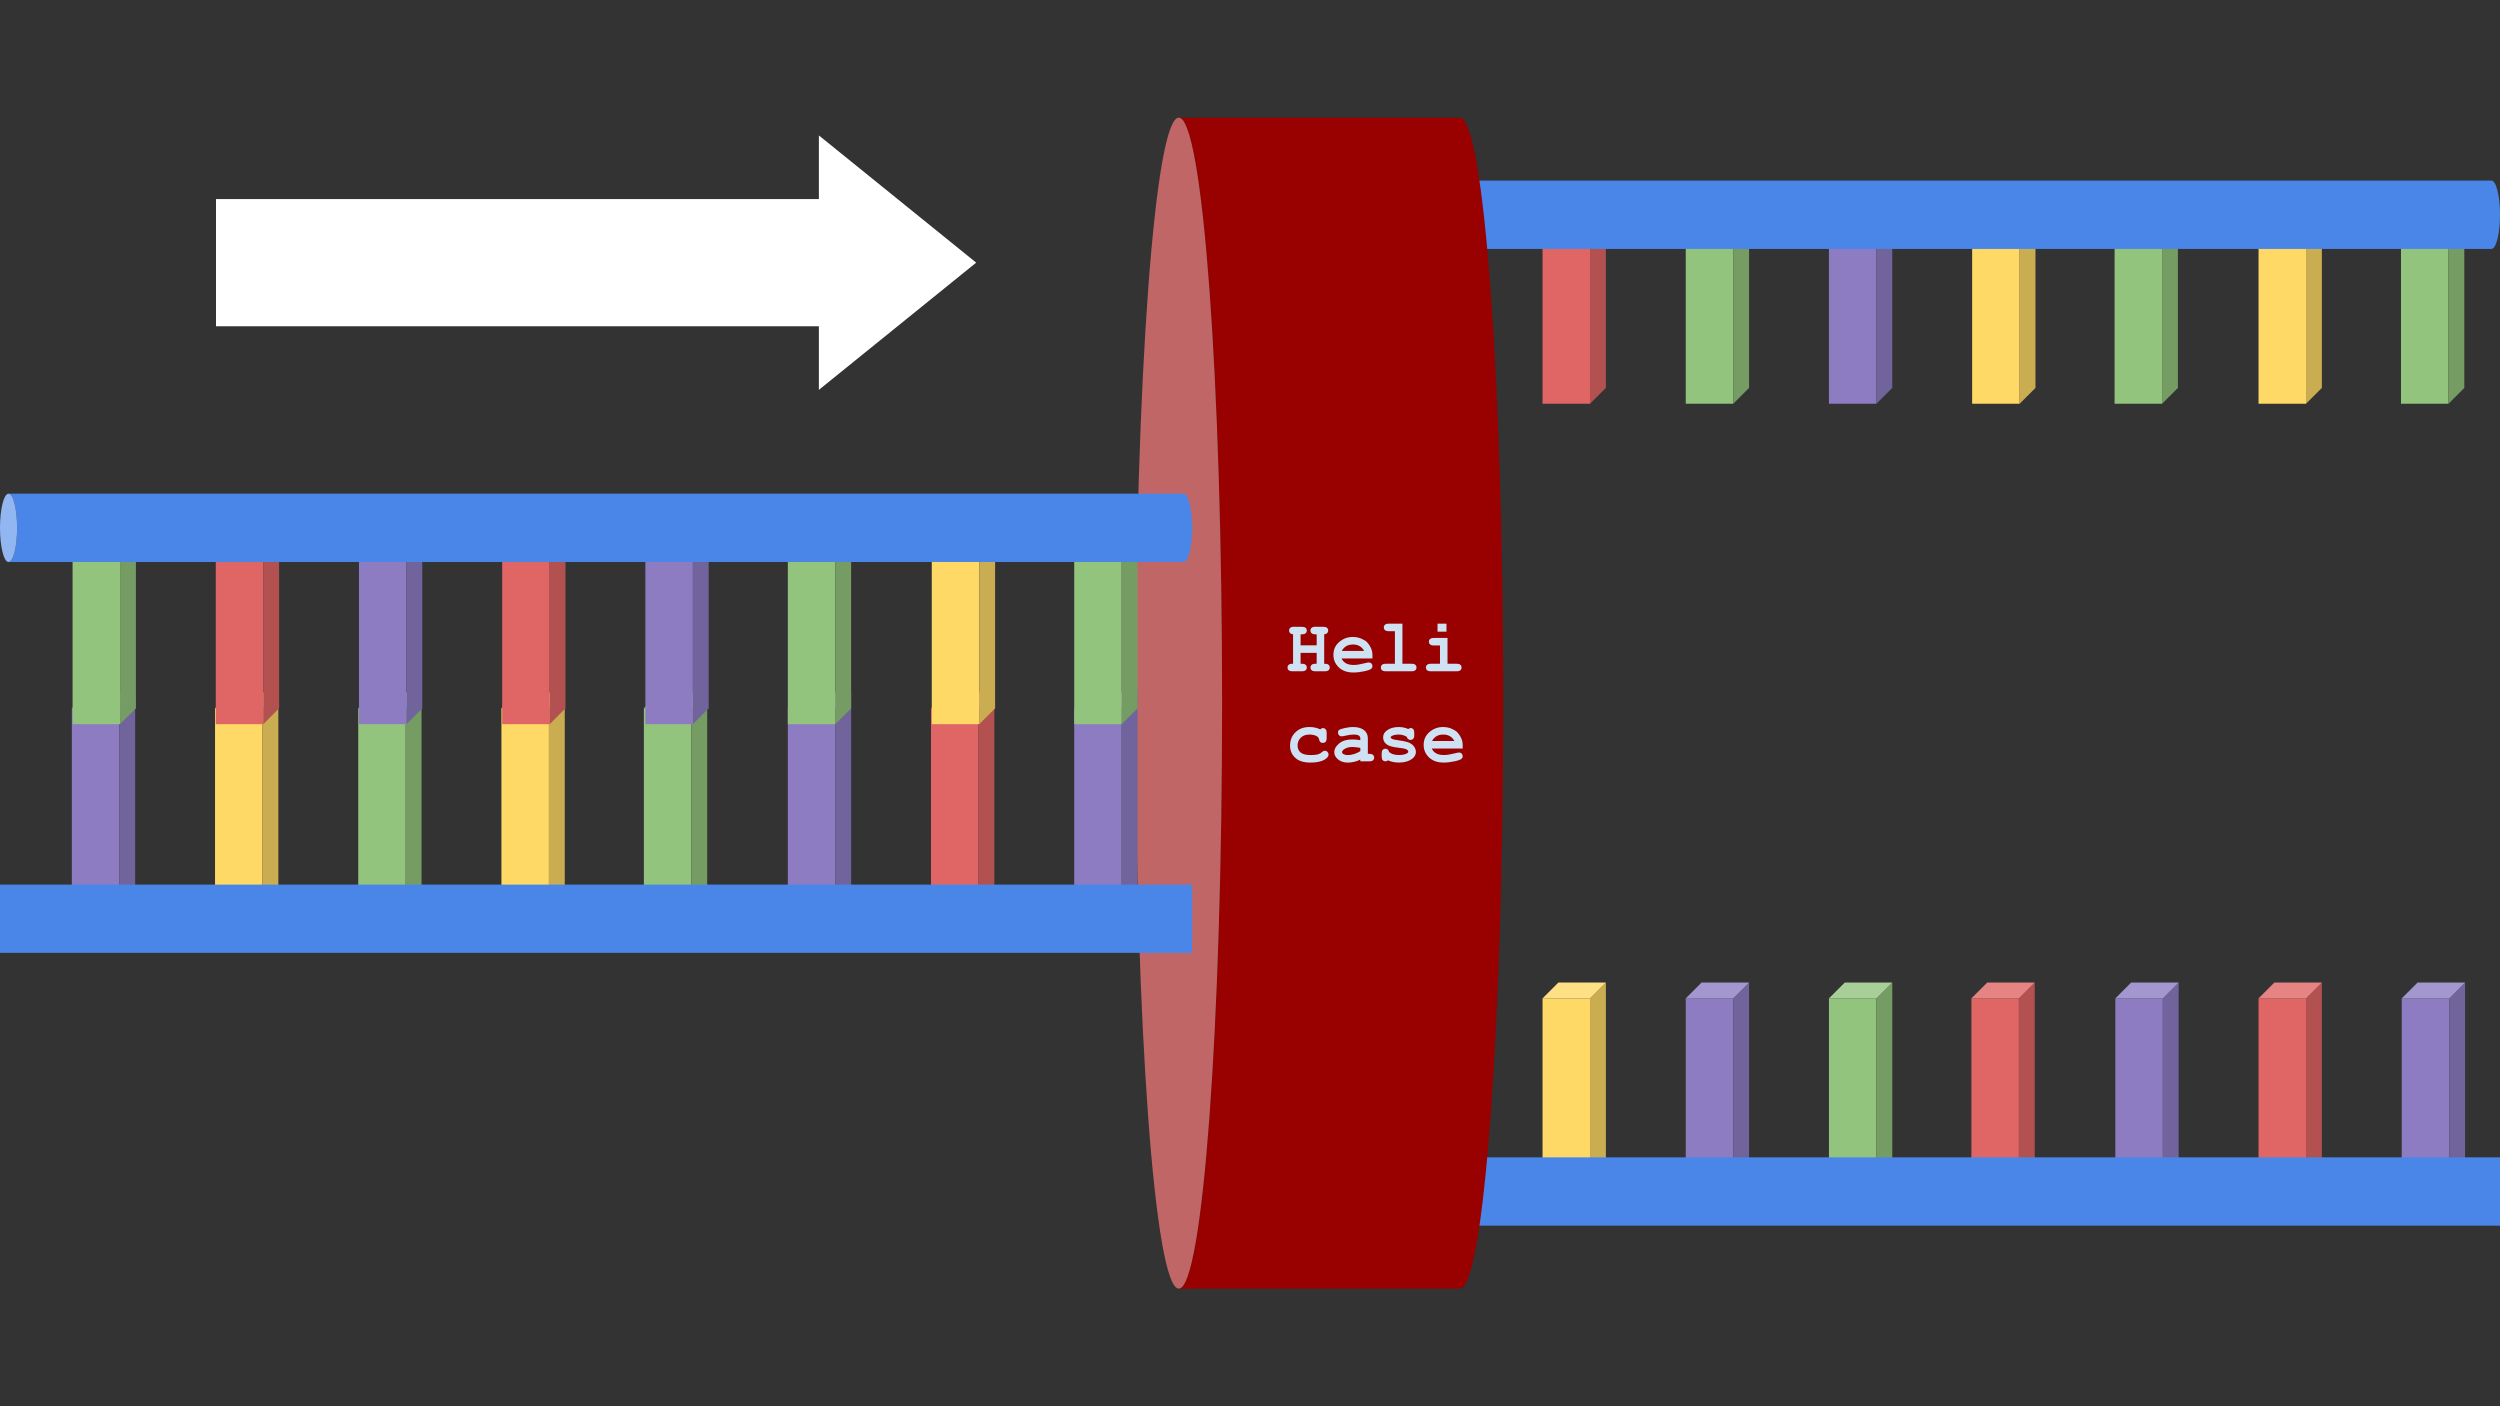 <svg version="1.1" viewBox="0.0 0.0 960.0 540.0" fill="none" stroke="none" stroke-linecap="square" stroke-miterlimit="10" xmlns:xlink="http://www.w3.org/1999/xlink" xmlns="http://www.w3.org/2000/svg"><rect x="0.0" y="0.0" width="960.0" height="540.0" fill="#333333" stroke="none"/><clipPath id="p.0"><path d="m0 0l960.0 0l0 540.0l-960.0 0l0 -540.0z" clip-rule="nonzero"/></clipPath><g clip-path="url(#p.0)"><path fill="#000000" fill-opacity="0.0" d="m0 0l960.0 0l0 540.0l-960.0 0z" fill-rule="evenodd"/><path fill="#8e7cc3" d="m546.328 383.379l18.236 0l0 74.079l-18.236 0z" fill-rule="evenodd"/><path fill="#71639b" d="m564.564 383.379l6.079 -6.079l0 74.079l-6.079 6.079z" fill-rule="evenodd"/><path fill="#a496cf" d="m546.328 383.379l6.079 -6.079l18.236 0l-6.079 6.079z" fill-rule="evenodd"/><path fill="#000000" fill-opacity="0.0" d="m546.328 383.379l6.079 -6.079l18.236 0l0 74.079l-6.079 6.079l-18.236 0zm0 0l18.236 0l6.079 -6.079m-6.079 6.079l0 74.079" fill-rule="evenodd"/><path fill="#ffd966" d="m592.338 383.379l18.236 0l0 74.079l-18.236 0z" fill-rule="evenodd"/><path fill="#cbad51" d="m610.575 383.379l6.079 -6.079l0 74.079l-6.079 6.079z" fill-rule="evenodd"/><path fill="#ffe084" d="m592.338 383.379l6.079 -6.079l18.236 0l-6.079 6.079z" fill-rule="evenodd"/><path fill="#000000" fill-opacity="0.0" d="m592.338 383.379l6.079 -6.079l18.236 0l0 74.079l-6.079 6.079l-18.236 0zm0 0l18.236 0l6.079 -6.079m-6.079 6.079l0 74.079" fill-rule="evenodd"/><path fill="#8e7cc3" d="m647.327 383.379l18.236 0l0 74.079l-18.236 0z" fill-rule="evenodd"/><path fill="#71639b" d="m665.563 383.379l6.079 -6.079l0 74.079l-6.079 6.079z" fill-rule="evenodd"/><path fill="#a496cf" d="m647.327 383.379l6.079 -6.079l18.236 0l-6.079 6.079z" fill-rule="evenodd"/><path fill="#000000" fill-opacity="0.0" d="m647.327 383.379l6.079 -6.079l18.236 0l0 74.079l-6.079 6.079l-18.236 0zm0 0l18.236 0l6.079 -6.079m-6.079 6.079l0 74.079" fill-rule="evenodd"/><path fill="#93c47d" d="m702.315 383.379l18.236 0l0 74.079l-18.236 0z" fill-rule="evenodd"/><path fill="#759c63" d="m720.551 383.379l6.079 -6.079l0 74.079l-6.079 6.079z" fill-rule="evenodd"/><path fill="#a8cf97" d="m702.315 383.379l6.079 -6.079l18.236 0l-6.079 6.079z" fill-rule="evenodd"/><path fill="#000000" fill-opacity="0.0" d="m702.315 383.379l6.079 -6.079l18.236 0l0 74.079l-6.079 6.079l-18.236 0zm0 0l18.236 0l6.079 -6.079m-6.079 6.079l0 74.079" fill-rule="evenodd"/><path fill="#e06666" d="m757.015 383.379l18.236 0l0 74.079l-18.236 0z" fill-rule="evenodd"/><path fill="#b35151" d="m775.251 383.379l6.079 -6.079l0 74.079l-6.079 6.079z" fill-rule="evenodd"/><path fill="#e68484" d="m757.015 383.379l6.079 -6.079l18.236 0l-6.079 6.079z" fill-rule="evenodd"/><path fill="#000000" fill-opacity="0.0" d="m757.015 383.379l6.079 -6.079l18.236 0l0 74.079l-6.079 6.079l-18.236 0zm0 0l18.236 0l6.079 -6.079m-6.079 6.079l0 74.079" fill-rule="evenodd"/><path fill="#8e7cc3" d="m812.292 383.379l18.236 0l0 74.079l-18.236 0z" fill-rule="evenodd"/><path fill="#71639b" d="m830.528 383.379l6.079 -6.079l0 74.079l-6.079 6.079z" fill-rule="evenodd"/><path fill="#a496cf" d="m812.292 383.379l6.079 -6.079l18.236 0l-6.079 6.079z" fill-rule="evenodd"/><path fill="#000000" fill-opacity="0.0" d="m812.292 383.379l6.079 -6.079l18.236 0l0 74.079l-6.079 6.079l-18.236 0zm0 0l18.236 0l6.079 -6.079m-6.079 6.079l0 74.079" fill-rule="evenodd"/><path fill="#e06666" d="m867.28 383.379l18.236 0l0 74.079l-18.236 0z" fill-rule="evenodd"/><path fill="#b35151" d="m885.517 383.379l6.079 -6.079l0 74.079l-6.079 6.079z" fill-rule="evenodd"/><path fill="#e68484" d="m867.28 383.379l6.079 -6.079l18.236 0l-6.079 6.079z" fill-rule="evenodd"/><path fill="#000000" fill-opacity="0.0" d="m867.28 383.379l6.079 -6.079l18.236 0l0 74.079l-6.079 6.079l-18.236 0zm0 0l18.236 0l6.079 -6.079m-6.079 6.079l0 74.079" fill-rule="evenodd"/><path fill="#8e7cc3" d="m922.269 383.379l18.236 0l0 74.079l-18.236 0z" fill-rule="evenodd"/><path fill="#71639b" d="m940.505 383.379l6.079 -6.079l0 74.079l-6.079 6.079z" fill-rule="evenodd"/><path fill="#a496cf" d="m922.269 383.379l6.079 -6.079l18.236 0l-6.079 6.079z" fill-rule="evenodd"/><path fill="#000000" fill-opacity="0.0" d="m922.269 383.379l6.079 -6.079l18.236 0l0 74.079l-6.079 6.079l-18.236 0zm0 0l18.236 0l6.079 -6.079m-6.079 6.079l0 74.079" fill-rule="evenodd"/><path fill="#93c47d" d="m537.35 88.891l18.236 0l0 66.142l-18.236 0z" fill-rule="evenodd"/><path fill="#759c63" d="m555.586 88.891l6.079 -6.079l0 66.142l-6.079 6.079z" fill-rule="evenodd"/><path fill="#a8cf97" d="m537.35 88.891l6.079 -6.079l18.236 0l-6.079 6.079z" fill-rule="evenodd"/><path fill="#000000" fill-opacity="0.0" d="m537.35 88.891l6.079 -6.079l18.236 0l0 66.142l-6.079 6.079l-18.236 0zm0 0l18.236 0l6.079 -6.079m-6.079 6.079l0 66.142" fill-rule="evenodd"/><path fill="#e06666" d="m592.338 88.891l18.236 0l0 66.142l-18.236 0z" fill-rule="evenodd"/><path fill="#b35151" d="m610.575 88.891l6.079 -6.079l0 66.142l-6.079 6.079z" fill-rule="evenodd"/><path fill="#e68484" d="m592.338 88.891l6.079 -6.079l18.236 0l-6.079 6.079z" fill-rule="evenodd"/><path fill="#000000" fill-opacity="0.0" d="m592.338 88.891l6.079 -6.079l18.236 0l0 66.142l-6.079 6.079l-18.236 0zm0 0l18.236 0l6.079 -6.079m-6.079 6.079l0 66.142" fill-rule="evenodd"/><path fill="#93c47d" d="m647.327 88.891l18.236 0l0 66.142l-18.236 0z" fill-rule="evenodd"/><path fill="#759c63" d="m665.563 88.891l6.079 -6.079l0 66.142l-6.079 6.079z" fill-rule="evenodd"/><path fill="#a8cf97" d="m647.327 88.891l6.079 -6.079l18.236 0l-6.079 6.079z" fill-rule="evenodd"/><path fill="#000000" fill-opacity="0.0" d="m647.327 88.891l6.079 -6.079l18.236 0l0 66.142l-6.079 6.079l-18.236 0zm0 0l18.236 0l6.079 -6.079m-6.079 6.079l0 66.142" fill-rule="evenodd"/><path fill="#8e7cc3" d="m702.315 88.891l18.236 0l0 66.142l-18.236 0z" fill-rule="evenodd"/><path fill="#71639b" d="m720.551 88.891l6.079 -6.079l0 66.142l-6.079 6.079z" fill-rule="evenodd"/><path fill="#a496cf" d="m702.315 88.891l6.079 -6.079l18.236 0l-6.079 6.079z" fill-rule="evenodd"/><path fill="#000000" fill-opacity="0.0" d="m702.315 88.891l6.079 -6.079l18.236 0l0 66.142l-6.079 6.079l-18.236 0zm0 0l18.236 0l6.079 -6.079m-6.079 6.079l0 66.142" fill-rule="evenodd"/><path fill="#ffd966" d="m757.304 88.891l18.236 0l0 66.142l-18.236 0z" fill-rule="evenodd"/><path fill="#cbad51" d="m775.54 88.891l6.079 -6.079l0 66.142l-6.079 6.079z" fill-rule="evenodd"/><path fill="#ffe084" d="m757.304 88.891l6.079 -6.079l18.236 0l-6.079 6.079z" fill-rule="evenodd"/><path fill="#000000" fill-opacity="0.0" d="m757.304 88.891l6.079 -6.079l18.236 0l0 66.142l-6.079 6.079l-18.236 0zm0 0l18.236 0l6.079 -6.079m-6.079 6.079l0 66.142" fill-rule="evenodd"/><path fill="#93c47d" d="m812.004 88.891l18.236 0l0 66.142l-18.236 0z" fill-rule="evenodd"/><path fill="#759c63" d="m830.24 88.891l6.079 -6.079l0 66.142l-6.079 6.079z" fill-rule="evenodd"/><path fill="#a8cf97" d="m812.004 88.891l6.079 -6.079l18.236 0l-6.079 6.079z" fill-rule="evenodd"/><path fill="#000000" fill-opacity="0.0" d="m812.004 88.891l6.079 -6.079l18.236 0l0 66.142l-6.079 6.079l-18.236 0zm0 0l18.236 0l6.079 -6.079m-6.079 6.079l0 66.142" fill-rule="evenodd"/><path fill="#ffd966" d="m867.28 88.891l18.236 0l0 66.142l-18.236 0z" fill-rule="evenodd"/><path fill="#cbad51" d="m885.517 88.891l6.079 -6.079l0 66.142l-6.079 6.079z" fill-rule="evenodd"/><path fill="#ffe084" d="m867.28 88.891l6.079 -6.079l18.236 0l-6.079 6.079z" fill-rule="evenodd"/><path fill="#000000" fill-opacity="0.0" d="m867.28 88.891l6.079 -6.079l18.236 0l0 66.142l-6.079 6.079l-18.236 0zm0 0l18.236 0l6.079 -6.079m-6.079 6.079l0 66.142" fill-rule="evenodd"/><path fill="#93c47d" d="m921.98 88.891l18.236 0l0 66.142l-18.236 0z" fill-rule="evenodd"/><path fill="#759c63" d="m940.216 88.891l6.079 -6.079l0 66.142l-6.079 6.079z" fill-rule="evenodd"/><path fill="#a8cf97" d="m921.98 88.891l6.079 -6.079l18.236 0l-6.079 6.079z" fill-rule="evenodd"/><path fill="#000000" fill-opacity="0.0" d="m921.98 88.891l6.079 -6.079l18.236 0l0 66.142l-6.079 6.079l-18.236 0zm0 0l18.236 0l6.079 -6.079m-6.079 6.079l0 66.142" fill-rule="evenodd"/><path fill="#4a86e8" d="m960.0 444.42l0 0c-1.2207031E-4 0 -2.4414062E-4 5.873 -2.4414062E-4 13.118c0 7.245 1.2207031E-4 13.118 2.4414062E-4 13.118l-457.795 0c-1.2207031E-4 0 -2.1362305E-4 -5.873 -2.1362305E-4 -13.118c0 -7.245 9.1552734E-5 -13.118 2.1362305E-4 -13.118z" fill-rule="evenodd"/><path fill="#92b6f1" d="m960.0 444.42l0 0c1.2207031E-4 0 2.4414062E-4 5.873 2.4414062E-4 13.118c0 7.245 -1.2207031E-4 13.118 -2.4414062E-4 13.118l0 0c-1.2207031E-4 0 -2.4414062E-4 -5.873 -2.4414062E-4 -13.118c0 -7.245 1.2207031E-4 -13.118 2.4414062E-4 -13.118z" fill-rule="evenodd"/><path fill="#000000" fill-opacity="0.0" d="m960.0 470.656l0 0c-1.2207031E-4 0 -2.4414062E-4 -5.873 -2.4414062E-4 -13.118c0 -7.245 1.2207031E-4 -13.118 2.4414062E-4 -13.118l0 0c1.2207031E-4 0 2.4414062E-4 5.873 2.4414062E-4 13.118c0 7.245 -1.2207031E-4 13.118 -2.4414062E-4 13.118l-457.795 0c-1.2207031E-4 0 -2.1362305E-4 -5.873 -2.1362305E-4 -13.118c0 -7.245 9.1552734E-5 -13.118 2.1362305E-4 -13.118l457.795 0" fill-rule="evenodd"/><path fill="#4a86e8" d="m505.485 95.581l0 0c1.811 0 3.28 -5.873 3.28 -13.118c0 -7.245 -1.468 -13.118 -3.28 -13.118l451.236 0c1.811 0 3.28 5.873 3.28 13.118c0 7.245 -1.468 13.118 -3.28 13.118z" fill-rule="evenodd"/><path fill="#92b6f1" d="m505.485 95.581l0 0c-1.811 0 -3.28 -5.873 -3.28 -13.118c0 -7.245 1.468 -13.118 3.28 -13.118l0 0c1.811 0 3.28 5.873 3.28 13.118c0 7.245 -1.468 13.118 -3.28 13.118z" fill-rule="evenodd"/><path fill="#000000" fill-opacity="0.0" d="m505.485 69.345l0 0c1.811 0 3.28 5.873 3.28 13.118c0 7.245 -1.468 13.118 -3.28 13.118l0 0c-1.811 0 -3.28 -5.873 -3.28 -13.118c0 -7.245 1.468 -13.118 3.28 -13.118l451.236 0c1.811 0 3.28 5.873 3.28 13.118c0 7.245 -1.468 13.118 -3.28 13.118l-451.236 0" fill-rule="evenodd"/><path fill="#990000" d="m452.66 494.82l0 0c9.181 0 16.624 -100.655 16.624 -224.819c0 -124.164 -7.443 -224.819 -16.624 -224.819l107.949 0c9.181 0 16.624 100.655 16.624 224.819c0 124.164 -7.443 224.819 -16.624 224.819z" fill-rule="evenodd"/><path fill="#c16666" d="m452.66 494.82l0 0c-9.181 0 -16.624 -100.655 -16.624 -224.819c0 -124.164 7.443 -224.819 16.624 -224.819l0 0c9.181 0 16.624 100.655 16.624 224.819c0 124.164 -7.443 224.819 -16.624 224.819z" fill-rule="evenodd"/><path fill="#000000" fill-opacity="0.0" d="m452.66 45.183l0 0c9.181 0 16.624 100.655 16.624 224.819c0 124.164 -7.443 224.819 -16.624 224.819l0 0c-9.181 0 -16.624 -100.655 -16.624 -224.819c0 -124.164 7.443 -224.819 16.624 -224.819l107.949 0c9.181 0 16.624 100.655 16.624 224.819c0 124.164 -7.443 224.819 -16.624 224.819l-107.949 0" fill-rule="evenodd"/><path fill="#8e7cc3" d="m27.584 271.994l18.236 0l0 74.079l-18.236 0z" fill-rule="evenodd"/><path fill="#71639b" d="m45.82 271.994l6.079 -6.079l0 74.079l-6.079 6.079z" fill-rule="evenodd"/><path fill="#a496cf" d="m27.584 271.994l6.079 -6.079l18.236 0l-6.079 6.079z" fill-rule="evenodd"/><path fill="#000000" fill-opacity="0.0" d="m27.584 271.994l6.079 -6.079l18.236 0l0 74.079l-6.079 6.079l-18.236 0zm0 0l18.236 0l6.079 -6.079m-6.079 6.079l0 74.079" fill-rule="evenodd"/><path fill="#ffd966" d="m82.572 271.994l18.236 0l0 74.079l-18.236 0z" fill-rule="evenodd"/><path fill="#cbad51" d="m100.808 271.994l6.079 -6.079l0 74.079l-6.079 6.079z" fill-rule="evenodd"/><path fill="#ffe084" d="m82.572 271.994l6.079 -6.079l18.236 0l-6.079 6.079z" fill-rule="evenodd"/><path fill="#000000" fill-opacity="0.0" d="m82.572 271.994l6.079 -6.079l18.236 0l0 74.079l-6.079 6.079l-18.236 0zm0 0l18.236 0l6.079 -6.079m-6.079 6.079l0 74.079" fill-rule="evenodd"/><path fill="#93c47d" d="m137.56 271.994l18.236 0l0 74.079l-18.236 0z" fill-rule="evenodd"/><path fill="#759c63" d="m155.797 271.994l6.079 -6.079l0 74.079l-6.079 6.079z" fill-rule="evenodd"/><path fill="#a8cf97" d="m137.56 271.994l6.079 -6.079l18.236 0l-6.079 6.079z" fill-rule="evenodd"/><path fill="#000000" fill-opacity="0.0" d="m137.56 271.994l6.079 -6.079l18.236 0l0 74.079l-6.079 6.079l-18.236 0zm0 0l18.236 0l6.079 -6.079m-6.079 6.079l0 74.079" fill-rule="evenodd"/><path fill="#ffd966" d="m192.549 271.994l18.236 0l0 74.079l-18.236 0z" fill-rule="evenodd"/><path fill="#cbad51" d="m210.785 271.994l6.079 -6.079l0 74.079l-6.079 6.079z" fill-rule="evenodd"/><path fill="#ffe084" d="m192.549 271.994l6.079 -6.079l18.236 0l-6.079 6.079z" fill-rule="evenodd"/><path fill="#000000" fill-opacity="0.0" d="m192.549 271.994l6.079 -6.079l18.236 0l0 74.079l-6.079 6.079l-18.236 0zm0 0l18.236 0l6.079 -6.079m-6.079 6.079l0 74.079" fill-rule="evenodd"/><path fill="#93c47d" d="m247.249 271.994l18.236 0l0 74.079l-18.236 0z" fill-rule="evenodd"/><path fill="#759c63" d="m265.485 271.994l6.079 -6.079l0 74.079l-6.079 6.079z" fill-rule="evenodd"/><path fill="#a8cf97" d="m247.249 271.994l6.079 -6.079l18.236 0l-6.079 6.079z" fill-rule="evenodd"/><path fill="#000000" fill-opacity="0.0" d="m247.249 271.994l6.079 -6.079l18.236 0l0 74.079l-6.079 6.079l-18.236 0zm0 0l18.236 0l6.079 -6.079m-6.079 6.079l0 74.079" fill-rule="evenodd"/><path fill="#8e7cc3" d="m302.526 271.994l18.236 0l0 74.079l-18.236 0z" fill-rule="evenodd"/><path fill="#71639b" d="m320.762 271.994l6.079 -6.079l0 74.079l-6.079 6.079z" fill-rule="evenodd"/><path fill="#a496cf" d="m302.526 271.994l6.079 -6.079l18.236 0l-6.079 6.079z" fill-rule="evenodd"/><path fill="#000000" fill-opacity="0.0" d="m302.526 271.994l6.079 -6.079l18.236 0l0 74.079l-6.079 6.079l-18.236 0zm0 0l18.236 0l6.079 -6.079m-6.079 6.079l0 74.079" fill-rule="evenodd"/><path fill="#e06666" d="m357.514 271.994l18.236 0l0 74.079l-18.236 0z" fill-rule="evenodd"/><path fill="#b35151" d="m375.75 271.994l6.079 -6.079l0 74.079l-6.079 6.079z" fill-rule="evenodd"/><path fill="#e68484" d="m357.514 271.994l6.079 -6.079l18.236 0l-6.079 6.079z" fill-rule="evenodd"/><path fill="#000000" fill-opacity="0.0" d="m357.514 271.994l6.079 -6.079l18.236 0l0 74.079l-6.079 6.079l-18.236 0zm0 0l18.236 0l6.079 -6.079m-6.079 6.079l0 74.079" fill-rule="evenodd"/><path fill="#8e7cc3" d="m412.502 271.994l18.236 0l0 74.079l-18.236 0z" fill-rule="evenodd"/><path fill="#71639b" d="m430.739 271.994l6.079 -6.079l0 74.079l-6.079 6.079z" fill-rule="evenodd"/><path fill="#a496cf" d="m412.502 271.994l6.079 -6.079l18.236 0l-6.079 6.079z" fill-rule="evenodd"/><path fill="#000000" fill-opacity="0.0" d="m412.502 271.994l6.079 -6.079l18.236 0l0 74.079l-6.079 6.079l-18.236 0zm0 0l18.236 0l6.079 -6.079m-6.079 6.079l0 74.079" fill-rule="evenodd"/><path fill="#93c47d" d="m27.872 211.941l18.236 0l0 66.142l-18.236 0z" fill-rule="evenodd"/><path fill="#759c63" d="m46.108 211.941l6.079 -6.079l0 66.142l-6.079 6.079z" fill-rule="evenodd"/><path fill="#a8cf97" d="m27.872 211.941l6.079 -6.079l18.236 0l-6.079 6.079z" fill-rule="evenodd"/><path fill="#000000" fill-opacity="0.0" d="m27.872 211.941l6.079 -6.079l18.236 0l0 66.142l-6.079 6.079l-18.236 0zm0 0l18.236 0l6.079 -6.079m-6.079 6.079l0 66.142" fill-rule="evenodd"/><path fill="#e06666" d="m82.861 211.941l18.236 0l0 66.142l-18.236 0z" fill-rule="evenodd"/><path fill="#b35151" d="m101.097 211.941l6.079 -6.079l0 66.142l-6.079 6.079z" fill-rule="evenodd"/><path fill="#e68484" d="m82.861 211.941l6.079 -6.079l18.236 0l-6.079 6.079z" fill-rule="evenodd"/><path fill="#000000" fill-opacity="0.0" d="m82.861 211.941l6.079 -6.079l18.236 0l0 66.142l-6.079 6.079l-18.236 0zm0 0l18.236 0l6.079 -6.079m-6.079 6.079l0 66.142" fill-rule="evenodd"/><path fill="#8e7cc3" d="m137.849 211.941l18.236 0l0 66.142l-18.236 0z" fill-rule="evenodd"/><path fill="#71639b" d="m156.085 211.941l6.079 -6.079l0 66.142l-6.079 6.079z" fill-rule="evenodd"/><path fill="#a496cf" d="m137.849 211.941l6.079 -6.079l18.236 0l-6.079 6.079z" fill-rule="evenodd"/><path fill="#000000" fill-opacity="0.0" d="m137.849 211.941l6.079 -6.079l18.236 0l0 66.142l-6.079 6.079l-18.236 0zm0 0l18.236 0l6.079 -6.079m-6.079 6.079l0 66.142" fill-rule="evenodd"/><path fill="#e06666" d="m192.837 211.941l18.236 0l0 66.142l-18.236 0z" fill-rule="evenodd"/><path fill="#b35151" d="m211.074 211.941l6.079 -6.079l0 66.142l-6.079 6.079z" fill-rule="evenodd"/><path fill="#e68484" d="m192.837 211.941l6.079 -6.079l18.236 0l-6.079 6.079z" fill-rule="evenodd"/><path fill="#000000" fill-opacity="0.0" d="m192.837 211.941l6.079 -6.079l18.236 0l0 66.142l-6.079 6.079l-18.236 0zm0 0l18.236 0l6.079 -6.079m-6.079 6.079l0 66.142" fill-rule="evenodd"/><path fill="#8e7cc3" d="m247.826 211.941l18.236 0l0 66.142l-18.236 0z" fill-rule="evenodd"/><path fill="#71639b" d="m266.062 211.941l6.079 -6.079l0 66.142l-6.079 6.079z" fill-rule="evenodd"/><path fill="#a496cf" d="m247.826 211.941l6.079 -6.079l18.236 0l-6.079 6.079z" fill-rule="evenodd"/><path fill="#000000" fill-opacity="0.0" d="m247.826 211.941l6.079 -6.079l18.236 0l0 66.142l-6.079 6.079l-18.236 0zm0 0l18.236 0l6.079 -6.079m-6.079 6.079l0 66.142" fill-rule="evenodd"/><path fill="#93c47d" d="m302.526 211.941l18.236 0l0 66.142l-18.236 0z" fill-rule="evenodd"/><path fill="#759c63" d="m320.762 211.941l6.079 -6.079l0 66.142l-6.079 6.079z" fill-rule="evenodd"/><path fill="#a8cf97" d="m302.526 211.941l6.079 -6.079l18.236 0l-6.079 6.079z" fill-rule="evenodd"/><path fill="#000000" fill-opacity="0.0" d="m302.526 211.941l6.079 -6.079l18.236 0l0 66.142l-6.079 6.079l-18.236 0zm0 0l18.236 0l6.079 -6.079m-6.079 6.079l0 66.142" fill-rule="evenodd"/><path fill="#ffd966" d="m357.802 211.941l18.236 0l0 66.142l-18.236 0z" fill-rule="evenodd"/><path fill="#cbad51" d="m376.039 211.941l6.079 -6.079l0 66.142l-6.079 6.079z" fill-rule="evenodd"/><path fill="#ffe084" d="m357.802 211.941l6.079 -6.079l18.236 0l-6.079 6.079z" fill-rule="evenodd"/><path fill="#000000" fill-opacity="0.0" d="m357.802 211.941l6.079 -6.079l18.236 0l0 66.142l-6.079 6.079l-18.236 0zm0 0l18.236 0l6.079 -6.079m-6.079 6.079l0 66.142" fill-rule="evenodd"/><path fill="#93c47d" d="m412.502 211.941l18.236 0l0 66.142l-18.236 0z" fill-rule="evenodd"/><path fill="#759c63" d="m430.739 211.941l6.079 -6.079l0 66.142l-6.079 6.079z" fill-rule="evenodd"/><path fill="#a8cf97" d="m412.502 211.941l6.079 -6.079l18.236 0l-6.079 6.079z" fill-rule="evenodd"/><path fill="#000000" fill-opacity="0.0" d="m412.502 211.941l6.079 -6.079l18.236 0l0 66.142l-6.079 6.079l-18.236 0zm0 0l18.236 0l6.079 -6.079m-6.079 6.079l0 66.142" fill-rule="evenodd"/><path fill="#4a86e8" d="m3.28 215.81l0 0c1.811 0 3.28 -5.873 3.28 -13.118c0 -7.245 -1.468 -13.118 -3.28 -13.118l451.236 0c1.811 0 3.28 5.873 3.28 13.118c0 7.245 -1.468 13.118 -3.28 13.118z" fill-rule="evenodd"/><path fill="#92b6f1" d="m3.28 215.81l0 0c-1.811 0 -3.28 -5.873 -3.28 -13.118c-1.988475E-15 -7.245 1.468 -13.118 3.28 -13.118l0 0c1.811 0 3.28 5.873 3.28 13.118c0 7.245 -1.468 13.118 -3.28 13.118z" fill-rule="evenodd"/><path fill="#000000" fill-opacity="0.0" d="m3.28 189.574l0 0c1.811 0 3.28 5.873 3.28 13.118c0 7.245 -1.468 13.118 -3.28 13.118l0 0c-1.811 0 -3.28 -5.873 -3.28 -13.118c-1.9884753E-15 -7.245 1.468 -13.118 3.28 -13.118l451.236 0c1.811 0 3.28 5.873 3.28 13.118c0 7.245 -1.468 13.118 -3.28 13.118l-451.236 0" fill-rule="evenodd"/><path fill="#4a86e8" d="m457.783 339.675l0 0c-1.2207031E-4 0 -2.1362305E-4 5.873 -2.1362305E-4 13.118c0 7.245 9.1552734E-5 13.118 2.1362305E-4 13.118l-457.795 0c-1.207497E-4 0 -2.1863542E-4 -5.873 -2.1863542E-4 -13.118c0 -7.245 9.788573E-5 -13.118 2.1863542E-4 -13.118z" fill-rule="evenodd"/><path fill="#92b6f1" d="m457.783 339.675l0 0c1.2207031E-4 0 2.1362305E-4 5.873 2.1362305E-4 13.118c0 7.245 -9.1552734E-5 13.118 -2.1362305E-4 13.118l0 0c-1.2207031E-4 0 -2.1362305E-4 -5.873 -2.1362305E-4 -13.118c0 -7.245 9.1552734E-5 -13.118 2.1362305E-4 -13.118z" fill-rule="evenodd"/><path fill="#000000" fill-opacity="0.0" d="m457.783 365.911l0 0c-1.2207031E-4 0 -2.1362305E-4 -5.873 -2.1362305E-4 -13.118c0 -7.245 9.1552734E-5 -13.118 2.1362305E-4 -13.118l0 0c1.2207031E-4 0 2.1362305E-4 5.873 2.1362305E-4 13.118c0 7.245 -9.1552734E-5 13.118 -2.1362305E-4 13.118l-457.795 0c-1.207497E-4 0 -2.1863542E-4 -5.873 -2.1863542E-4 -13.118c0 -7.245 9.788573E-5 -13.118 2.1863542E-4 -13.118l457.795 0" fill-rule="evenodd"/><path fill="#cfe2f3" d="m496.935 240.675c-0.695 0 -1.192 0.135 -1.49 0.404c-0.294 0.266 -0.442 0.616 -0.442 1.048c0 0.395 0.128 0.724 0.385 0.987c0.26 0.263 0.644 0.418 1.151 0.465l0 11.305c-0.043 -5.493164E-4 -0.085 -8.239746E-4 -0.127 -8.239746E-4c-0.662 0 -1.099 0.071 -1.311 0.212c-0.46 0.291 -0.691 0.7 -0.691 1.226c0 0.432 0.147 0.783 0.442 1.053c0.298 0.266 0.794 0.399 1.49 0.399l3.538 0c0.695 0 1.19 -0.133 1.485 -0.399c0.298 -0.269 0.446 -0.616 0.446 -1.038c0 -0.432 -0.149 -0.782 -0.446 -1.048c-0.294 -0.269 -0.789 -0.404 -1.485 -0.404l-0.451 0l0 -4.187l6.174 0l0 4.187l-0.451 0c-0.686 0 -1.179 0.135 -1.48 0.404c-0.301 0.266 -0.451 0.611 -0.451 1.034c0 0.432 0.147 0.783 0.442 1.053c0.298 0.266 0.794 0.399 1.49 0.399l3.538 0c0.695 0 1.19 -0.133 1.485 -0.399c0.298 -0.269 0.446 -0.616 0.446 -1.038c0 -0.536 -0.23 -0.949 -0.691 -1.24c-0.216 -0.141 -0.695 -0.211 -1.438 -0.211l0 -11.305c0.507 -0.047 0.89 -0.202 1.147 -0.465c0.26 -0.263 0.39 -0.592 0.39 -0.987c0 -0.432 -0.149 -0.78 -0.446 -1.043c-0.294 -0.263 -0.789 -0.395 -1.485 -0.395l-2.946 -0.014c-0.695 0 -1.192 0.135 -1.49 0.404c-0.294 0.266 -0.442 0.616 -0.442 1.048c0 0.432 0.147 0.783 0.442 1.053c0.298 0.266 0.794 0.399 1.49 0.399l0.451 0l0 4.229l-6.174 0l0 -4.229l0.451 0c0.695 0 1.19 -0.133 1.485 -0.399c0.298 -0.269 0.446 -0.62 0.446 -1.053c0 -0.432 -0.149 -0.78 -0.446 -1.043c-0.294 -0.263 -0.789 -0.395 -1.485 -0.395l-2.946 -0.014z" fill-rule="evenodd"/><path fill="#cfe2f3" d="m519.532 247.484c0.987 0 1.837 0.205 2.552 0.616c0.714 0.407 1.292 1.024 1.734 1.851l-8.571 0c0.451 -0.827 1.034 -1.444 1.748 -1.851c0.714 -0.41 1.56 -0.616 2.537 -0.616zm-0.07 -2.89c-1.955 0 -3.682 0.637 -5.183 1.912c-1.497 1.272 -2.246 2.923 -2.246 4.953c0 1.908 0.692 3.515 2.077 4.821c1.388 1.306 3.238 1.959 5.549 1.959c1.344 0 2.744 -0.157 4.201 -0.47c1.457 -0.316 2.373 -0.648 2.749 -0.996c0.282 -0.263 0.423 -0.583 0.423 -0.959c0 -0.413 -0.132 -0.757 -0.395 -1.029c-0.263 -0.273 -0.587 -0.409 -0.973 -0.409c-0.282 0 -0.789 0.094 -1.522 0.282c-1.776 0.46 -3.2 0.691 -4.271 0.691c-1.306 0 -2.343 -0.23 -3.111 -0.691c-0.764 -0.46 -1.297 -1.067 -1.598 -1.818l11.855 0l0 -1.226c0 -0.94 -0.15 -1.767 -0.451 -2.481c-0.442 -1.024 -1.001 -1.884 -1.677 -2.58c-0.479 -0.479 -1.211 -0.926 -2.194 -1.339c-0.981 -0.413 -2.058 -0.62 -3.233 -0.62z" fill-rule="evenodd"/><path fill="#cfe2f3" d="m533.319 239.491c-0.695 0 -1.192 0.135 -1.49 0.404c-0.294 0.266 -0.442 0.611 -0.442 1.034c0 0.432 0.15 0.783 0.451 1.053c0.301 0.266 0.794 0.399 1.48 0.399l2.326 0l0 12.504l-3.468 0c-0.695 0 -1.192 0.135 -1.49 0.404c-0.294 0.266 -0.442 0.611 -0.442 1.034c0 0.432 0.147 0.783 0.442 1.053c0.298 0.266 0.794 0.399 1.49 0.399l9.825 0c0.695 0 1.19 -0.133 1.485 -0.399c0.298 -0.269 0.446 -0.616 0.446 -1.038c0 -0.432 -0.149 -0.782 -0.446 -1.048c-0.294 -0.269 -0.789 -0.404 -1.485 -0.404l-3.468 0l0 -15.393z" fill-rule="evenodd"/><path fill="#cfe2f3" d="m552.011 239.491l0 3.059l3.44 0l0 -3.059zm-1.381 5.484c-0.695 0 -1.192 0.135 -1.49 0.404c-0.294 0.266 -0.442 0.611 -0.442 1.034c0 0.432 0.15 0.783 0.451 1.053c0.301 0.266 0.794 0.399 1.48 0.399l2.326 0l0 7.02l-3.468 0c-0.695 0 -1.192 0.135 -1.49 0.404c-0.294 0.266 -0.442 0.611 -0.442 1.034c0 0.432 0.147 0.783 0.442 1.053c0.298 0.266 0.794 0.399 1.49 0.399l9.825 0c0.695 0 1.19 -0.133 1.485 -0.399c0.298 -0.269 0.446 -0.616 0.446 -1.038c0 -0.432 -0.149 -0.782 -0.446 -1.048c-0.294 -0.269 -0.789 -0.404 -1.485 -0.404l-3.468 0l0 -9.91z" fill-rule="evenodd"/><path fill="#cfe2f3" d="m502.814 279.178c-2.208 0 -3.999 0.675 -5.371 2.025c-1.372 1.347 -2.058 3.05 -2.058 5.108c0 2.171 0.846 3.881 2.537 5.131c1.25 0.93 2.998 1.396 5.244 1.396c2.5 0 4.398 -0.428 5.695 -1.283c0.874 -0.573 1.311 -1.179 1.311 -1.818c0 -0.395 -0.144 -0.738 -0.432 -1.029c-0.285 -0.291 -0.625 -0.437 -1.02 -0.437c-0.329 0 -0.695 0.182 -1.1 0.545c-0.404 0.36 -0.832 0.616 -1.283 0.766c-0.761 0.244 -1.743 0.366 -2.946 0.366c-1.833 0 -3.144 -0.326 -3.933 -0.977c-0.789 -0.655 -1.184 -1.546 -1.184 -2.674c0 -1.222 0.41 -2.232 1.231 -3.031c0.824 -0.799 1.917 -1.198 3.28 -1.198c1.184 0 2.157 0.226 2.918 0.677c0.432 0.254 0.705 0.642 0.818 1.165c0.113 0.52 0.268 0.865 0.465 1.034c0.273 0.226 0.606 0.338 1.001 0.338c0.432 0 0.782 -0.146 1.048 -0.437c0.269 -0.291 0.404 -0.785 0.404 -1.48l0 -1.861c0 -0.686 -0.135 -1.176 -0.404 -1.471c-0.266 -0.298 -0.606 -0.446 -1.02 -0.446c-0.367 0 -0.724 0.164 -1.071 0.493c-0.583 -0.301 -1.217 -0.526 -1.903 -0.677c-0.686 -0.15 -1.428 -0.226 -2.227 -0.226z" fill-rule="evenodd"/><path fill="#cfe2f3" d="m519.166 286.846c0.977 0 2.044 0.113 3.2 0.338l0 1.24c-0.686 0.47 -1.469 0.841 -2.349 1.114c-0.877 0.273 -1.663 0.409 -2.359 0.409c-0.818 0 -1.461 -0.155 -1.931 -0.465c-0.254 -0.169 -0.381 -0.39 -0.381 -0.663c0 -0.376 0.263 -0.747 0.789 -1.114c0.846 -0.573 1.856 -0.86 3.031 -0.86zm0.423 -7.669c-0.601 0 -1.273 0.06 -2.016 0.179c-0.742 0.116 -1.471 0.273 -2.185 0.47c-0.536 0.15 -0.888 0.28 -1.057 0.39c-0.169 0.107 -0.301 0.249 -0.395 0.428c-0.094 0.179 -0.141 0.39 -0.141 0.634c0 0.432 0.133 0.788 0.399 1.067c0.269 0.276 0.597 0.414 0.982 0.414c0.282 0 0.677 -0.061 1.184 -0.183c1.363 -0.338 2.472 -0.507 3.327 -0.507c1.043 0 1.75 0.136 2.119 0.409c0.373 0.273 0.559 0.625 0.559 1.057l0 0.691c-1.147 -0.188 -2.157 -0.282 -3.031 -0.282c-2.18 0 -3.889 0.52 -5.127 1.56c-1.234 1.037 -1.851 2.161 -1.851 3.374c0 0.996 0.484 1.906 1.452 2.73c0.968 0.821 2.227 1.231 3.778 1.231c0.714 0 1.508 -0.097 2.382 -0.291c0.874 -0.191 1.673 -0.479 2.396 -0.865l0 0.677l3.383 0c0.695 0 1.19 -0.133 1.485 -0.399c0.298 -0.269 0.446 -0.616 0.446 -1.038c0 -0.432 -0.149 -0.782 -0.446 -1.048c-0.294 -0.269 -0.789 -0.404 -1.485 -0.404l-0.493 0l0 -5.949c0 -1.344 -0.497 -2.403 -1.49 -3.176c-0.99 -0.777 -2.382 -1.165 -4.177 -1.165z" fill-rule="evenodd"/><path fill="#cfe2f3" d="m537.083 279.178c-1.917 0 -3.468 0.47 -4.652 1.41c-0.874 0.686 -1.311 1.546 -1.311 2.58c0 1.006 0.39 1.851 1.17 2.537c0.78 0.695 2.331 1.165 4.652 1.41c1.56 0.169 2.589 0.376 3.087 0.62c0.498 0.244 0.747 0.554 0.747 0.93c0 0.226 -0.174 0.442 -0.522 0.648c-0.733 0.414 -1.762 0.62 -3.087 0.62c-0.808 0 -1.522 -0.096 -2.143 -0.287c-0.62 -0.194 -1.151 -0.479 -1.593 -0.855c-0.132 -0.47 -0.315 -0.8 -0.55 -0.991c-0.235 -0.194 -0.526 -0.291 -0.874 -0.291c-0.432 0 -0.783 0.149 -1.053 0.446c-0.266 0.294 -0.399 0.789 -0.399 1.485l0 0.973c0 0.695 0.133 1.192 0.399 1.49c0.269 0.294 0.63 0.442 1.081 0.442c0.169 0 0.334 -0.033 0.493 -0.099c0.16 -0.066 0.31 -0.16 0.451 -0.282c0.592 0.282 1.242 0.495 1.95 0.639c0.711 0.147 1.485 0.221 2.321 0.221c2.086 0 3.783 -0.503 5.089 -1.508c0.912 -0.695 1.367 -1.56 1.367 -2.594c0 -0.761 -0.268 -1.485 -0.804 -2.171c-0.536 -0.686 -1.297 -1.203 -2.284 -1.551c-0.752 -0.263 -2.086 -0.526 -4.003 -0.789c-1.043 -0.141 -1.715 -0.287 -2.016 -0.437c-0.395 -0.207 -0.592 -0.418 -0.592 -0.634c0 -0.188 0.146 -0.362 0.437 -0.522c0.658 -0.367 1.546 -0.55 2.664 -0.55c0.564 0 1.104 0.074 1.621 0.221c0.517 0.144 1.01 0.362 1.48 0.653c0.075 0.357 0.244 0.644 0.507 0.86c0.263 0.216 0.569 0.324 0.916 0.324c0.517 0 0.926 -0.216 1.226 -0.648c0.15 -0.226 0.226 -0.653 0.226 -1.283l0 -0.705c0 -0.695 -0.132 -1.19 -0.395 -1.485c-0.263 -0.298 -0.592 -0.446 -0.987 -0.446c-0.132 0 -0.276 0.033 -0.432 0.099c-0.154 0.066 -0.32 0.164 -0.498 0.296c-0.564 -0.263 -1.154 -0.457 -1.771 -0.583c-0.614 -0.128 -1.255 -0.193 -1.922 -0.193z" fill-rule="evenodd"/><path fill="#cfe2f3" d="m554.182 282.067c0.987 0 1.837 0.205 2.552 0.616c0.714 0.407 1.292 1.024 1.734 1.851l-8.571 0c0.451 -0.827 1.034 -1.444 1.748 -1.851c0.714 -0.41 1.56 -0.616 2.537 -0.616zm-0.07 -2.89c-1.955 0 -3.682 0.637 -5.183 1.912c-1.497 1.272 -2.246 2.923 -2.246 4.953c0 1.908 0.692 3.515 2.077 4.821c1.388 1.306 3.238 1.959 5.549 1.959c1.344 0 2.744 -0.157 4.201 -0.47c1.457 -0.316 2.373 -0.648 2.749 -0.996c0.282 -0.263 0.423 -0.583 0.423 -0.959c0 -0.414 -0.132 -0.757 -0.395 -1.029c-0.263 -0.273 -0.587 -0.409 -0.973 -0.409c-0.282 0 -0.789 0.094 -1.522 0.282c-1.776 0.46 -3.2 0.691 -4.271 0.691c-1.306 0 -2.343 -0.23 -3.111 -0.691c-0.764 -0.461 -1.297 -1.067 -1.598 -1.818l11.855 0l0 -1.226c0 -0.94 -0.15 -1.767 -0.451 -2.481c-0.442 -1.024 -1.001 -1.884 -1.677 -2.58c-0.479 -0.479 -1.211 -0.926 -2.194 -1.339c-0.981 -0.413 -2.058 -0.62 -3.233 -0.62z" fill-rule="evenodd"/><path fill="#ffffff" d="m82.945 76.43l231.504 0l0 -24.425l60.402 48.85l-60.402 48.85l0 -24.425l-231.504 0z" fill-rule="evenodd"/></g></svg>